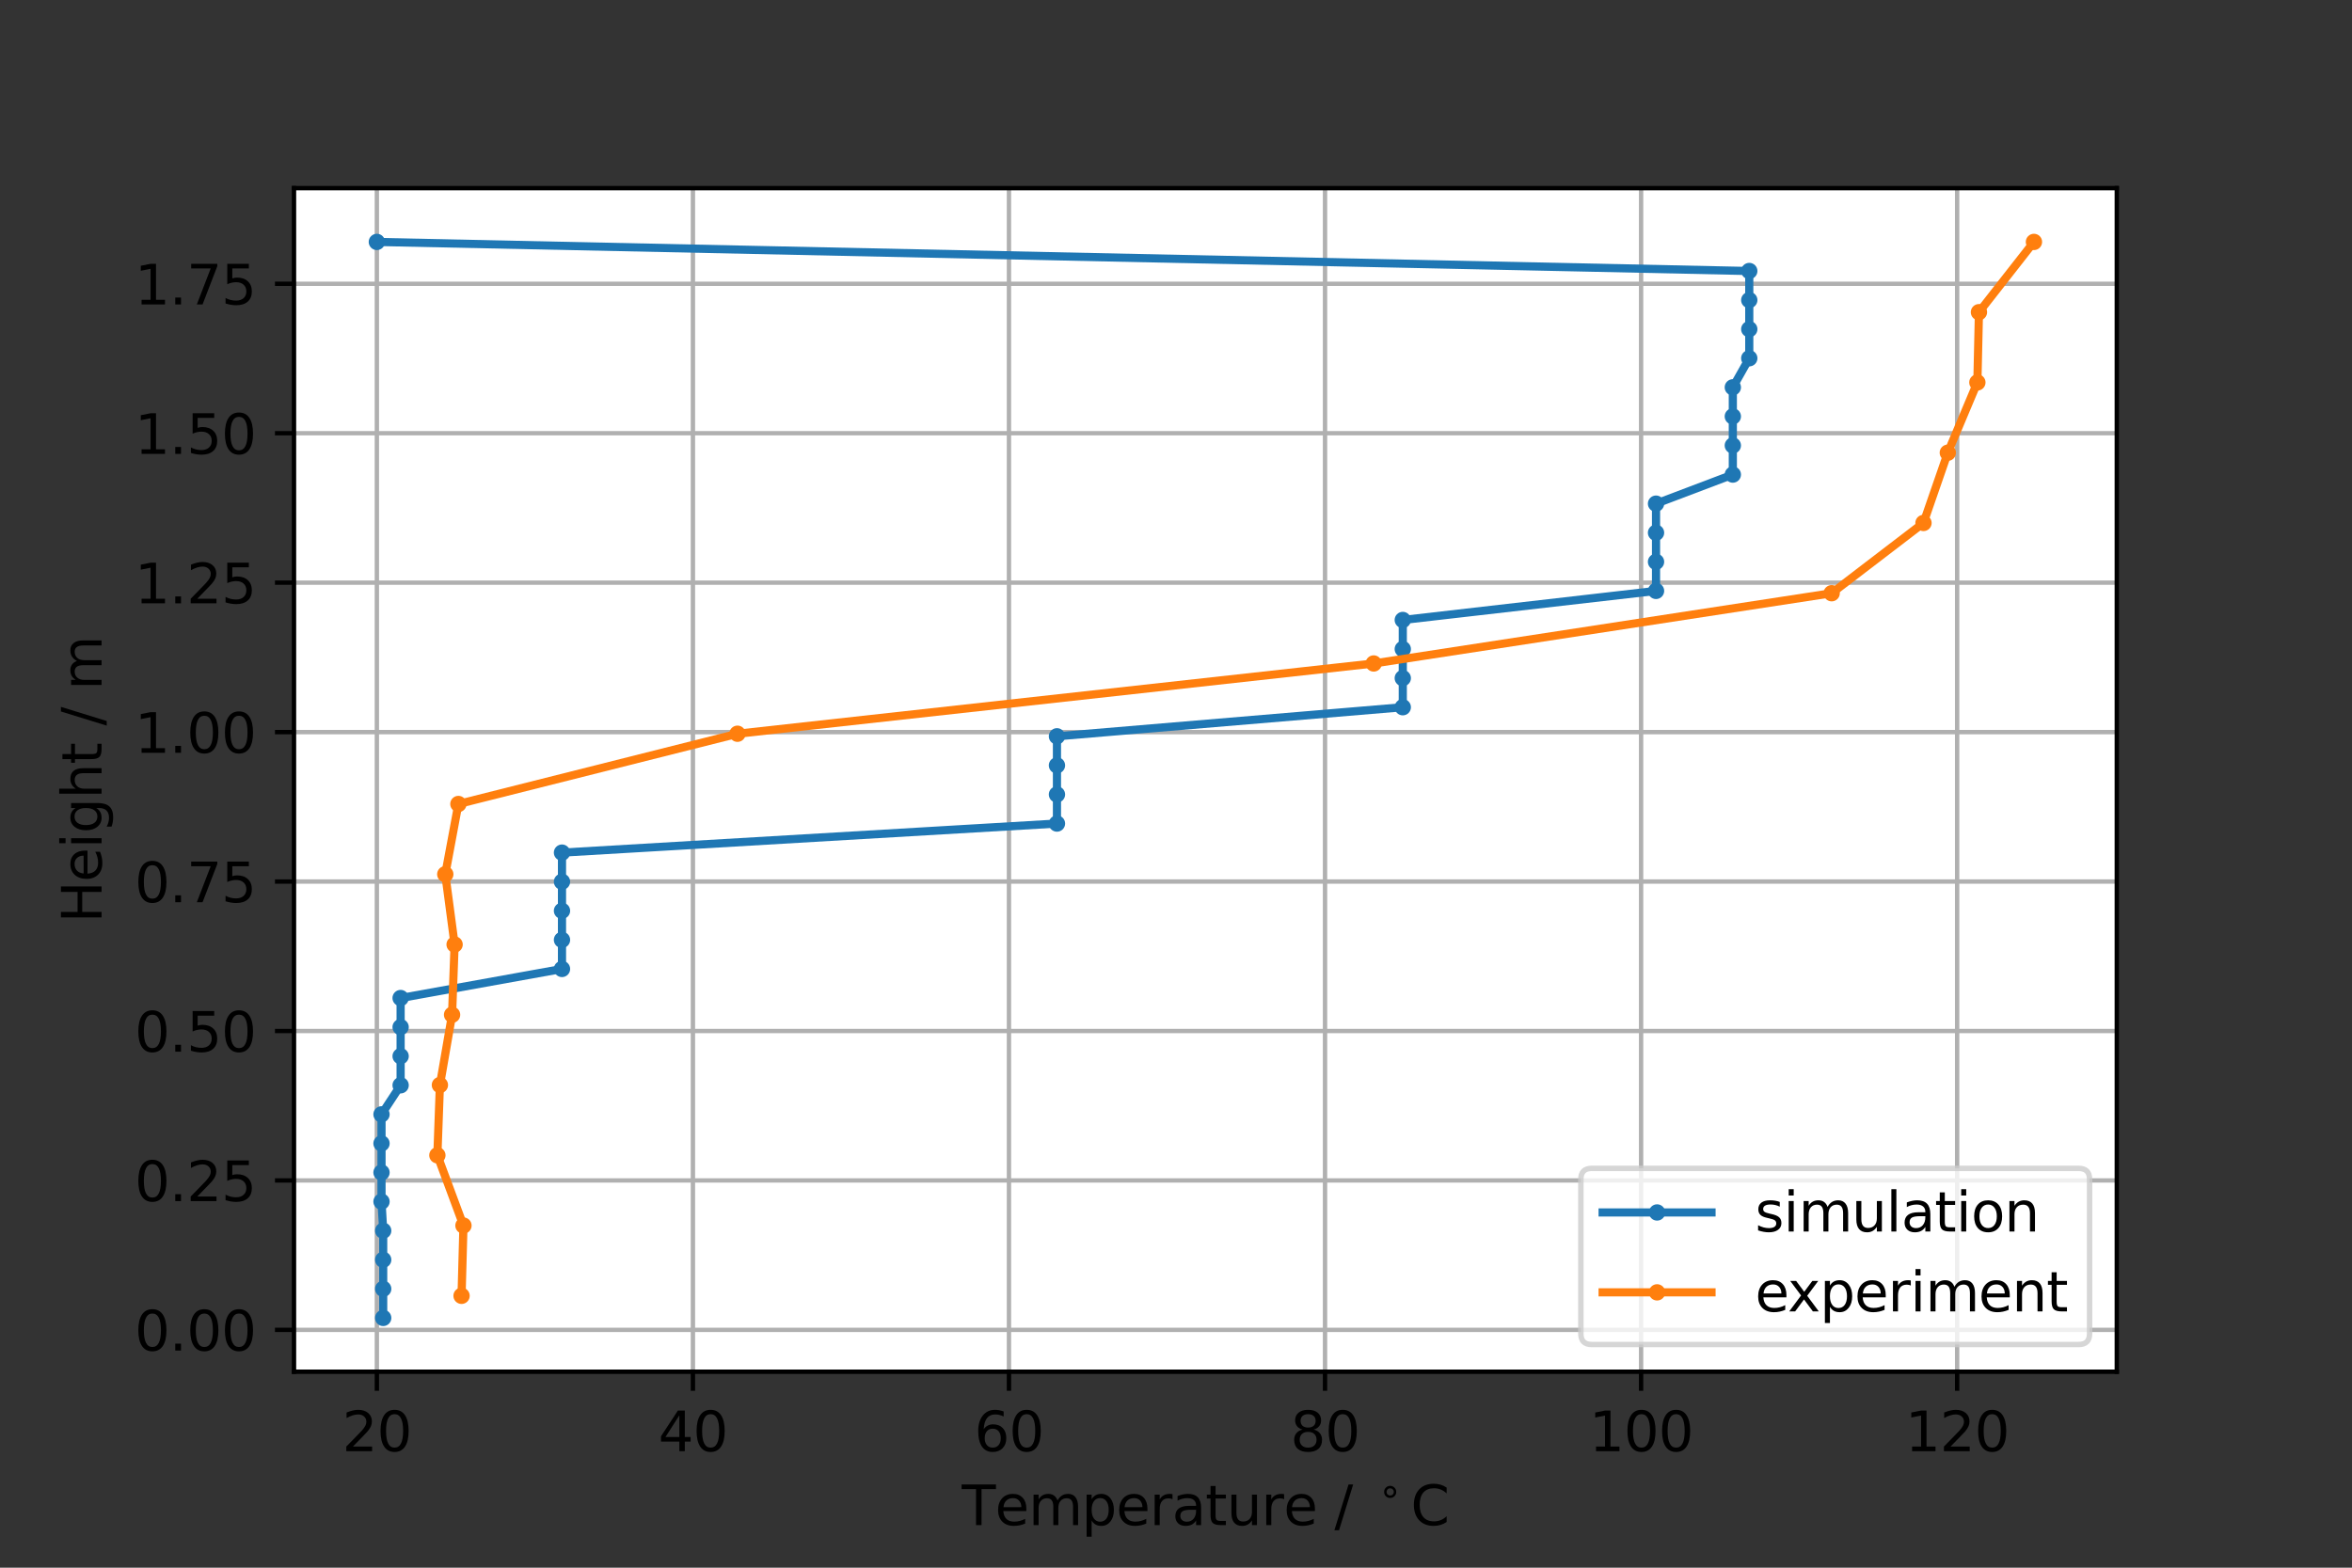 <?xml version="1.0" encoding="utf-8" standalone="no"?>
<!DOCTYPE svg PUBLIC "-//W3C//DTD SVG 1.1//EN"
  "http://www.w3.org/Graphics/SVG/1.1/DTD/svg11.dtd">
<svg height="288pt" version="1.1" viewBox="0 0 432 288" width="432pt" xmlns="http://www.w3.org/2000/svg" xmlns:xlink="http://www.w3.org/1999/xlink">
 <rect x="0" y="0" width="432" height="288" fill="#333333" stroke="none"/>
 <defs>
  <style type="text/css">*{stroke-linecap:butt;stroke-linejoin:round;}</style>
 </defs>
 <g id="figure_1">
  <g id="patch_1">
   <path d="M 0 288 
L 432 288 
L 432 0 
L 0 0 
z
" style="fill:none;"/>
  </g>
  <g id="axes_1">
   <g id="patch_2">
    <path d="M 54 252 
L 388.8 252 
L 388.8 34.56 
L 54 34.56 
z
" style="fill:#ffffff;"/>
   </g>
   <g id="matplotlib.axis_1">
    <g id="xtick_1">
     <g id="line2d_1">
      <path clip-path="url(#p942d881a00)" d="M 69.218 252 
L 69.218 34.56 
" style="fill:none;stroke:#b0b0b0;stroke-linecap:square;stroke-width:0.8;"/>
     </g>
     <g id="line2d_2">
      <defs>
       <path d="M 0 0 
L 0 3.5 
" id="m3946832aa4" style="stroke:#000000;stroke-width:0.8;"/>
      </defs>
      <g>
       <use style="stroke:#000000;stroke-width:0.8;" x="69.218" xlink:href="#m3946832aa4" y="252"/>
      </g>
     </g>
     <g id="text_1">
      <!-- 20 -->
      <g transform="translate(62.856 266.598)scale(0.1 -0.1)">
       <defs>
        <path d="M 1228 531 
L 3431 531 
L 3431 0 
L 469 0 
L 469 531 
Q 828 903 1448 1529 
Q 2069 2156 2228 2338 
Q 2531 2678 2651 2914 
Q 2772 3150 2772 3378 
Q 2772 3750 2511 3984 
Q 2250 4219 1831 4219 
Q 1534 4219 1204 4116 
Q 875 4013 500 3803 
L 500 4441 
Q 881 4594 1212 4672 
Q 1544 4750 1819 4750 
Q 2544 4750 2975 4387 
Q 3406 4025 3406 3419 
Q 3406 3131 3298 2873 
Q 3191 2616 2906 2266 
Q 2828 2175 2409 1742 
Q 1991 1309 1228 531 
z
" id="DejaVuSans-32" transform="scale(0.016)"/>
        <path d="M 2034 4250 
Q 1547 4250 1301 3770 
Q 1056 3291 1056 2328 
Q 1056 1369 1301 889 
Q 1547 409 2034 409 
Q 2525 409 2770 889 
Q 3016 1369 3016 2328 
Q 3016 3291 2770 3770 
Q 2525 4250 2034 4250 
z
M 2034 4750 
Q 2819 4750 3233 4129 
Q 3647 3509 3647 2328 
Q 3647 1150 3233 529 
Q 2819 -91 2034 -91 
Q 1250 -91 836 529 
Q 422 1150 422 2328 
Q 422 3509 836 4129 
Q 1250 4750 2034 4750 
z
" id="DejaVuSans-30" transform="scale(0.016)"/>
       </defs>
       <use xlink:href="#DejaVuSans-32"/>
       <use x="63.623" xlink:href="#DejaVuSans-30"/>
      </g>
     </g>
    </g>
    <g id="xtick_2">
     <g id="line2d_3">
      <path clip-path="url(#p942d881a00)" d="M 127.27 252 
L 127.27 34.56 
" style="fill:none;stroke:#b0b0b0;stroke-linecap:square;stroke-width:0.8;"/>
     </g>
     <g id="line2d_4">
      <g>
       <use style="stroke:#000000;stroke-width:0.8;" x="127.27" xlink:href="#m3946832aa4" y="252"/>
      </g>
     </g>
     <g id="text_2">
      <!-- 40 -->
      <g transform="translate(120.907 266.598)scale(0.1 -0.1)">
       <defs>
        <path d="M 2419 4116 
L 825 1625 
L 2419 1625 
L 2419 4116 
z
M 2253 4666 
L 3047 4666 
L 3047 1625 
L 3713 1625 
L 3713 1100 
L 3047 1100 
L 3047 0 
L 2419 0 
L 2419 1100 
L 313 1100 
L 313 1709 
L 2253 4666 
z
" id="DejaVuSans-34" transform="scale(0.016)"/>
       </defs>
       <use xlink:href="#DejaVuSans-34"/>
       <use x="63.623" xlink:href="#DejaVuSans-30"/>
      </g>
     </g>
    </g>
    <g id="xtick_3">
     <g id="line2d_5">
      <path clip-path="url(#p942d881a00)" d="M 185.321 252 
L 185.321 34.56 
" style="fill:none;stroke:#b0b0b0;stroke-linecap:square;stroke-width:0.8;"/>
     </g>
     <g id="line2d_6">
      <g>
       <use style="stroke:#000000;stroke-width:0.8;" x="185.321" xlink:href="#m3946832aa4" y="252"/>
      </g>
     </g>
     <g id="text_3">
      <!-- 60 -->
      <g transform="translate(178.959 266.598)scale(0.1 -0.1)">
       <defs>
        <path d="M 2113 2584 
Q 1688 2584 1439 2293 
Q 1191 2003 1191 1497 
Q 1191 994 1439 701 
Q 1688 409 2113 409 
Q 2538 409 2786 701 
Q 3034 994 3034 1497 
Q 3034 2003 2786 2293 
Q 2538 2584 2113 2584 
z
M 3366 4563 
L 3366 3988 
Q 3128 4100 2886 4159 
Q 2644 4219 2406 4219 
Q 1781 4219 1451 3797 
Q 1122 3375 1075 2522 
Q 1259 2794 1537 2939 
Q 1816 3084 2150 3084 
Q 2853 3084 3261 2657 
Q 3669 2231 3669 1497 
Q 3669 778 3244 343 
Q 2819 -91 2113 -91 
Q 1303 -91 875 529 
Q 447 1150 447 2328 
Q 447 3434 972 4092 
Q 1497 4750 2381 4750 
Q 2619 4750 2861 4703 
Q 3103 4656 3366 4563 
z
" id="DejaVuSans-36" transform="scale(0.016)"/>
       </defs>
       <use xlink:href="#DejaVuSans-36"/>
       <use x="63.623" xlink:href="#DejaVuSans-30"/>
      </g>
     </g>
    </g>
    <g id="xtick_4">
     <g id="line2d_7">
      <path clip-path="url(#p942d881a00)" d="M 243.372 252 
L 243.372 34.56 
" style="fill:none;stroke:#b0b0b0;stroke-linecap:square;stroke-width:0.8;"/>
     </g>
     <g id="line2d_8">
      <g>
       <use style="stroke:#000000;stroke-width:0.8;" x="243.372" xlink:href="#m3946832aa4" y="252"/>
      </g>
     </g>
     <g id="text_4">
      <!-- 80 -->
      <g transform="translate(237.01 266.598)scale(0.1 -0.1)">
       <defs>
        <path d="M 2034 2216 
Q 1584 2216 1326 1975 
Q 1069 1734 1069 1313 
Q 1069 891 1326 650 
Q 1584 409 2034 409 
Q 2484 409 2743 651 
Q 3003 894 3003 1313 
Q 3003 1734 2745 1975 
Q 2488 2216 2034 2216 
z
M 1403 2484 
Q 997 2584 770 2862 
Q 544 3141 544 3541 
Q 544 4100 942 4425 
Q 1341 4750 2034 4750 
Q 2731 4750 3128 4425 
Q 3525 4100 3525 3541 
Q 3525 3141 3298 2862 
Q 3072 2584 2669 2484 
Q 3125 2378 3379 2068 
Q 3634 1759 3634 1313 
Q 3634 634 3220 271 
Q 2806 -91 2034 -91 
Q 1263 -91 848 271 
Q 434 634 434 1313 
Q 434 1759 690 2068 
Q 947 2378 1403 2484 
z
M 1172 3481 
Q 1172 3119 1398 2916 
Q 1625 2713 2034 2713 
Q 2441 2713 2670 2916 
Q 2900 3119 2900 3481 
Q 2900 3844 2670 4047 
Q 2441 4250 2034 4250 
Q 1625 4250 1398 4047 
Q 1172 3844 1172 3481 
z
" id="DejaVuSans-38" transform="scale(0.016)"/>
       </defs>
       <use xlink:href="#DejaVuSans-38"/>
       <use x="63.623" xlink:href="#DejaVuSans-30"/>
      </g>
     </g>
    </g>
    <g id="xtick_5">
     <g id="line2d_9">
      <path clip-path="url(#p942d881a00)" d="M 301.424 252 
L 301.424 34.56 
" style="fill:none;stroke:#b0b0b0;stroke-linecap:square;stroke-width:0.8;"/>
     </g>
     <g id="line2d_10">
      <g>
       <use style="stroke:#000000;stroke-width:0.8;" x="301.424" xlink:href="#m3946832aa4" y="252"/>
      </g>
     </g>
     <g id="text_5">
      <!-- 100 -->
      <g transform="translate(291.88 266.598)scale(0.1 -0.1)">
       <defs>
        <path d="M 794 531 
L 1825 531 
L 1825 4091 
L 703 3866 
L 703 4441 
L 1819 4666 
L 2450 4666 
L 2450 531 
L 3481 531 
L 3481 0 
L 794 0 
L 794 531 
z
" id="DejaVuSans-31" transform="scale(0.016)"/>
       </defs>
       <use xlink:href="#DejaVuSans-31"/>
       <use x="63.623" xlink:href="#DejaVuSans-30"/>
       <use x="127.246" xlink:href="#DejaVuSans-30"/>
      </g>
     </g>
    </g>
    <g id="xtick_6">
     <g id="line2d_11">
      <path clip-path="url(#p942d881a00)" d="M 359.475 252 
L 359.475 34.56 
" style="fill:none;stroke:#b0b0b0;stroke-linecap:square;stroke-width:0.8;"/>
     </g>
     <g id="line2d_12">
      <g>
       <use style="stroke:#000000;stroke-width:0.8;" x="359.475" xlink:href="#m3946832aa4" y="252"/>
      </g>
     </g>
     <g id="text_6">
      <!-- 120 -->
      <g transform="translate(349.932 266.598)scale(0.1 -0.1)">
       <use xlink:href="#DejaVuSans-31"/>
       <use x="63.623" xlink:href="#DejaVuSans-32"/>
       <use x="127.246" xlink:href="#DejaVuSans-30"/>
      </g>
     </g>
    </g>
    <g id="text_7">
     <!-- Temperature / $\sf ^\circ$C -->
     <g transform="translate(176.65 280.256)scale(0.1 -0.1)">
      <defs>
       <path d="M -19 4666 
L 3928 4666 
L 3928 4134 
L 2272 4134 
L 2272 0 
L 1638 0 
L 1638 4134 
L -19 4134 
L -19 4666 
z
" id="DejaVuSans-54" transform="scale(0.016)"/>
       <path d="M 3597 1894 
L 3597 1613 
L 953 1613 
Q 991 1019 1311 708 
Q 1631 397 2203 397 
Q 2534 397 2845 478 
Q 3156 559 3463 722 
L 3463 178 
Q 3153 47 2828 -22 
Q 2503 -91 2169 -91 
Q 1331 -91 842 396 
Q 353 884 353 1716 
Q 353 2575 817 3079 
Q 1281 3584 2069 3584 
Q 2775 3584 3186 3129 
Q 3597 2675 3597 1894 
z
M 3022 2063 
Q 3016 2534 2758 2815 
Q 2500 3097 2075 3097 
Q 1594 3097 1305 2825 
Q 1016 2553 972 2059 
L 3022 2063 
z
" id="DejaVuSans-65" transform="scale(0.016)"/>
       <path d="M 3328 2828 
Q 3544 3216 3844 3400 
Q 4144 3584 4550 3584 
Q 5097 3584 5394 3201 
Q 5691 2819 5691 2113 
L 5691 0 
L 5113 0 
L 5113 2094 
Q 5113 2597 4934 2840 
Q 4756 3084 4391 3084 
Q 3944 3084 3684 2787 
Q 3425 2491 3425 1978 
L 3425 0 
L 2847 0 
L 2847 2094 
Q 2847 2600 2669 2842 
Q 2491 3084 2119 3084 
Q 1678 3084 1418 2786 
Q 1159 2488 1159 1978 
L 1159 0 
L 581 0 
L 581 3500 
L 1159 3500 
L 1159 2956 
Q 1356 3278 1631 3431 
Q 1906 3584 2284 3584 
Q 2666 3584 2933 3390 
Q 3200 3197 3328 2828 
z
" id="DejaVuSans-6d" transform="scale(0.016)"/>
       <path d="M 1159 525 
L 1159 -1331 
L 581 -1331 
L 581 3500 
L 1159 3500 
L 1159 2969 
Q 1341 3281 1617 3432 
Q 1894 3584 2278 3584 
Q 2916 3584 3314 3078 
Q 3713 2572 3713 1747 
Q 3713 922 3314 415 
Q 2916 -91 2278 -91 
Q 1894 -91 1617 61 
Q 1341 213 1159 525 
z
M 3116 1747 
Q 3116 2381 2855 2742 
Q 2594 3103 2138 3103 
Q 1681 3103 1420 2742 
Q 1159 2381 1159 1747 
Q 1159 1113 1420 752 
Q 1681 391 2138 391 
Q 2594 391 2855 752 
Q 3116 1113 3116 1747 
z
" id="DejaVuSans-70" transform="scale(0.016)"/>
       <path d="M 2631 2963 
Q 2534 3019 2420 3045 
Q 2306 3072 2169 3072 
Q 1681 3072 1420 2755 
Q 1159 2438 1159 1844 
L 1159 0 
L 581 0 
L 581 3500 
L 1159 3500 
L 1159 2956 
Q 1341 3275 1631 3429 
Q 1922 3584 2338 3584 
Q 2397 3584 2469 3576 
Q 2541 3569 2628 3553 
L 2631 2963 
z
" id="DejaVuSans-72" transform="scale(0.016)"/>
       <path d="M 2194 1759 
Q 1497 1759 1228 1600 
Q 959 1441 959 1056 
Q 959 750 1161 570 
Q 1363 391 1709 391 
Q 2188 391 2477 730 
Q 2766 1069 2766 1631 
L 2766 1759 
L 2194 1759 
z
M 3341 1997 
L 3341 0 
L 2766 0 
L 2766 531 
Q 2569 213 2275 61 
Q 1981 -91 1556 -91 
Q 1019 -91 701 211 
Q 384 513 384 1019 
Q 384 1609 779 1909 
Q 1175 2209 1959 2209 
L 2766 2209 
L 2766 2266 
Q 2766 2663 2505 2880 
Q 2244 3097 1772 3097 
Q 1472 3097 1187 3025 
Q 903 2953 641 2809 
L 641 3341 
Q 956 3463 1253 3523 
Q 1550 3584 1831 3584 
Q 2591 3584 2966 3190 
Q 3341 2797 3341 1997 
z
" id="DejaVuSans-61" transform="scale(0.016)"/>
       <path d="M 1172 4494 
L 1172 3500 
L 2356 3500 
L 2356 3053 
L 1172 3053 
L 1172 1153 
Q 1172 725 1289 603 
Q 1406 481 1766 481 
L 2356 481 
L 2356 0 
L 1766 0 
Q 1100 0 847 248 
Q 594 497 594 1153 
L 594 3053 
L 172 3053 
L 172 3500 
L 594 3500 
L 594 4494 
L 1172 4494 
z
" id="DejaVuSans-74" transform="scale(0.016)"/>
       <path d="M 544 1381 
L 544 3500 
L 1119 3500 
L 1119 1403 
Q 1119 906 1312 657 
Q 1506 409 1894 409 
Q 2359 409 2629 706 
Q 2900 1003 2900 1516 
L 2900 3500 
L 3475 3500 
L 3475 0 
L 2900 0 
L 2900 538 
Q 2691 219 2414 64 
Q 2138 -91 1772 -91 
Q 1169 -91 856 284 
Q 544 659 544 1381 
z
M 1991 3584 
L 1991 3584 
z
" id="DejaVuSans-75" transform="scale(0.016)"/>
       <path id="DejaVuSans-20" transform="scale(0.016)"/>
       <path d="M 1625 4666 
L 2156 4666 
L 531 -594 
L 0 -594 
L 1625 4666 
z
" id="DejaVuSans-2f" transform="scale(0.016)"/>
       <path d="M 2000 2619 
Q 1750 2619 1578 2445 
Q 1406 2272 1406 2022 
Q 1406 1775 1578 1605 
Q 1750 1435 2000 1435 
Q 2250 1435 2422 1605 
Q 2594 1775 2594 2022 
Q 2594 2269 2420 2444 
Q 2247 2619 2000 2619 
z
M 2000 3022 
Q 2200 3022 2384 2945 
Q 2569 2869 2703 2725 
Q 2847 2585 2919 2406 
Q 2991 2228 2991 2022 
Q 2991 1610 2702 1324 
Q 2413 1038 1994 1038 
Q 1572 1038 1290 1319 
Q 1009 1600 1009 2022 
Q 1009 2441 1296 2731 
Q 1584 3022 2000 3022 
z
" id="DejaVuSans-2218" transform="scale(0.016)"/>
       <path d="M 4122 4306 
L 4122 3641 
Q 3803 3938 3442 4084 
Q 3081 4231 2675 4231 
Q 1875 4231 1450 3742 
Q 1025 3253 1025 2328 
Q 1025 1406 1450 917 
Q 1875 428 2675 428 
Q 3081 428 3442 575 
Q 3803 722 4122 1019 
L 4122 359 
Q 3791 134 3420 21 
Q 3050 -91 2638 -91 
Q 1578 -91 968 557 
Q 359 1206 359 2328 
Q 359 3453 968 4101 
Q 1578 4750 2638 4750 
Q 3056 4750 3426 4639 
Q 3797 4528 4122 4306 
z
" id="DejaVuSans-43" transform="scale(0.016)"/>
      </defs>
      <use transform="translate(0 0.781)" xlink:href="#DejaVuSans-54"/>
      <use transform="translate(61.084 0.781)" xlink:href="#DejaVuSans-65"/>
      <use transform="translate(122.607 0.781)" xlink:href="#DejaVuSans-6d"/>
      <use transform="translate(220.02 0.781)" xlink:href="#DejaVuSans-70"/>
      <use transform="translate(283.496 0.781)" xlink:href="#DejaVuSans-65"/>
      <use transform="translate(345.02 0.781)" xlink:href="#DejaVuSans-72"/>
      <use transform="translate(386.133 0.781)" xlink:href="#DejaVuSans-61"/>
      <use transform="translate(447.412 0.781)" xlink:href="#DejaVuSans-74"/>
      <use transform="translate(486.621 0.781)" xlink:href="#DejaVuSans-75"/>
      <use transform="translate(550 0.781)" xlink:href="#DejaVuSans-72"/>
      <use transform="translate(591.113 0.781)" xlink:href="#DejaVuSans-65"/>
      <use transform="translate(652.637 0.781)" xlink:href="#DejaVuSans-20"/>
      <use transform="translate(684.424 0.781)" xlink:href="#DejaVuSans-2f"/>
      <use transform="translate(718.115 0.781)" xlink:href="#DejaVuSans-20"/>
      <use transform="translate(764.497 39.062)scale(0.7)" xlink:href="#DejaVuSans-2218"/>
      <use transform="translate(824.688 0.781)" xlink:href="#DejaVuSans-43"/>
     </g>
    </g>
   </g>
   <g id="matplotlib.axis_2">
    <g id="ytick_1">
     <g id="line2d_13">
      <path clip-path="url(#p942d881a00)" d="M 54 244.313 
L 388.8 244.313 
" style="fill:none;stroke:#b0b0b0;stroke-linecap:square;stroke-width:0.8;"/>
     </g>
     <g id="line2d_14">
      <defs>
       <path d="M 0 0 
L -3.5 0 
" id="m156e969f95" style="stroke:#000000;stroke-width:0.8;"/>
      </defs>
      <g>
       <use style="stroke:#000000;stroke-width:0.8;" x="54" xlink:href="#m156e969f95" y="244.313"/>
      </g>
     </g>
     <g id="text_8">
      <!-- 0.00 -->
      <g transform="translate(24.734 248.112)scale(0.1 -0.1)">
       <defs>
        <path d="M 684 794 
L 1344 794 
L 1344 0 
L 684 0 
L 684 794 
z
" id="DejaVuSans-2e" transform="scale(0.016)"/>
       </defs>
       <use xlink:href="#DejaVuSans-30"/>
       <use x="63.623" xlink:href="#DejaVuSans-2e"/>
       <use x="95.41" xlink:href="#DejaVuSans-30"/>
       <use x="159.033" xlink:href="#DejaVuSans-30"/>
      </g>
     </g>
    </g>
    <g id="ytick_2">
     <g id="line2d_15">
      <path clip-path="url(#p942d881a00)" d="M 54 216.858 
L 388.8 216.858 
" style="fill:none;stroke:#b0b0b0;stroke-linecap:square;stroke-width:0.8;"/>
     </g>
     <g id="line2d_16">
      <g>
       <use style="stroke:#000000;stroke-width:0.8;" x="54" xlink:href="#m156e969f95" y="216.858"/>
      </g>
     </g>
     <g id="text_9">
      <!-- 0.25 -->
      <g transform="translate(24.734 220.657)scale(0.1 -0.1)">
       <defs>
        <path d="M 691 4666 
L 3169 4666 
L 3169 4134 
L 1269 4134 
L 1269 2991 
Q 1406 3038 1543 3061 
Q 1681 3084 1819 3084 
Q 2600 3084 3056 2656 
Q 3513 2228 3513 1497 
Q 3513 744 3044 326 
Q 2575 -91 1722 -91 
Q 1428 -91 1123 -41 
Q 819 9 494 109 
L 494 744 
Q 775 591 1075 516 
Q 1375 441 1709 441 
Q 2250 441 2565 725 
Q 2881 1009 2881 1497 
Q 2881 1984 2565 2268 
Q 2250 2553 1709 2553 
Q 1456 2553 1204 2497 
Q 953 2441 691 2322 
L 691 4666 
z
" id="DejaVuSans-35" transform="scale(0.016)"/>
       </defs>
       <use xlink:href="#DejaVuSans-30"/>
       <use x="63.623" xlink:href="#DejaVuSans-2e"/>
       <use x="95.41" xlink:href="#DejaVuSans-32"/>
       <use x="159.033" xlink:href="#DejaVuSans-35"/>
      </g>
     </g>
    </g>
    <g id="ytick_3">
     <g id="line2d_17">
      <path clip-path="url(#p942d881a00)" d="M 54 189.404 
L 388.8 189.404 
" style="fill:none;stroke:#b0b0b0;stroke-linecap:square;stroke-width:0.8;"/>
     </g>
     <g id="line2d_18">
      <g>
       <use style="stroke:#000000;stroke-width:0.8;" x="54" xlink:href="#m156e969f95" y="189.404"/>
      </g>
     </g>
     <g id="text_10">
      <!-- 0.50 -->
      <g transform="translate(24.734 193.203)scale(0.1 -0.1)">
       <use xlink:href="#DejaVuSans-30"/>
       <use x="63.623" xlink:href="#DejaVuSans-2e"/>
       <use x="95.41" xlink:href="#DejaVuSans-35"/>
       <use x="159.033" xlink:href="#DejaVuSans-30"/>
      </g>
     </g>
    </g>
    <g id="ytick_4">
     <g id="line2d_19">
      <path clip-path="url(#p942d881a00)" d="M 54 161.949 
L 388.8 161.949 
" style="fill:none;stroke:#b0b0b0;stroke-linecap:square;stroke-width:0.8;"/>
     </g>
     <g id="line2d_20">
      <g>
       <use style="stroke:#000000;stroke-width:0.8;" x="54" xlink:href="#m156e969f95" y="161.949"/>
      </g>
     </g>
     <g id="text_11">
      <!-- 0.75 -->
      <g transform="translate(24.734 165.748)scale(0.1 -0.1)">
       <defs>
        <path d="M 525 4666 
L 3525 4666 
L 3525 4397 
L 1831 0 
L 1172 0 
L 2766 4134 
L 525 4134 
L 525 4666 
z
" id="DejaVuSans-37" transform="scale(0.016)"/>
       </defs>
       <use xlink:href="#DejaVuSans-30"/>
       <use x="63.623" xlink:href="#DejaVuSans-2e"/>
       <use x="95.41" xlink:href="#DejaVuSans-37"/>
       <use x="159.033" xlink:href="#DejaVuSans-35"/>
      </g>
     </g>
    </g>
    <g id="ytick_5">
     <g id="line2d_21">
      <path clip-path="url(#p942d881a00)" d="M 54 134.495 
L 388.8 134.495 
" style="fill:none;stroke:#b0b0b0;stroke-linecap:square;stroke-width:0.8;"/>
     </g>
     <g id="line2d_22">
      <g>
       <use style="stroke:#000000;stroke-width:0.8;" x="54" xlink:href="#m156e969f95" y="134.495"/>
      </g>
     </g>
     <g id="text_12">
      <!-- 1.00 -->
      <g transform="translate(24.734 138.294)scale(0.1 -0.1)">
       <use xlink:href="#DejaVuSans-31"/>
       <use x="63.623" xlink:href="#DejaVuSans-2e"/>
       <use x="95.41" xlink:href="#DejaVuSans-30"/>
       <use x="159.033" xlink:href="#DejaVuSans-30"/>
      </g>
     </g>
    </g>
    <g id="ytick_6">
     <g id="line2d_23">
      <path clip-path="url(#p942d881a00)" d="M 54 107.04 
L 388.8 107.04 
" style="fill:none;stroke:#b0b0b0;stroke-linecap:square;stroke-width:0.8;"/>
     </g>
     <g id="line2d_24">
      <g>
       <use style="stroke:#000000;stroke-width:0.8;" x="54" xlink:href="#m156e969f95" y="107.04"/>
      </g>
     </g>
     <g id="text_13">
      <!-- 1.25 -->
      <g transform="translate(24.734 110.839)scale(0.1 -0.1)">
       <use xlink:href="#DejaVuSans-31"/>
       <use x="63.623" xlink:href="#DejaVuSans-2e"/>
       <use x="95.41" xlink:href="#DejaVuSans-32"/>
       <use x="159.033" xlink:href="#DejaVuSans-35"/>
      </g>
     </g>
    </g>
    <g id="ytick_7">
     <g id="line2d_25">
      <path clip-path="url(#p942d881a00)" d="M 54 79.585 
L 388.8 79.585 
" style="fill:none;stroke:#b0b0b0;stroke-linecap:square;stroke-width:0.8;"/>
     </g>
     <g id="line2d_26">
      <g>
       <use style="stroke:#000000;stroke-width:0.8;" x="54" xlink:href="#m156e969f95" y="79.585"/>
      </g>
     </g>
     <g id="text_14">
      <!-- 1.50 -->
      <g transform="translate(24.734 83.385)scale(0.1 -0.1)">
       <use xlink:href="#DejaVuSans-31"/>
       <use x="63.623" xlink:href="#DejaVuSans-2e"/>
       <use x="95.41" xlink:href="#DejaVuSans-35"/>
       <use x="159.033" xlink:href="#DejaVuSans-30"/>
      </g>
     </g>
    </g>
    <g id="ytick_8">
     <g id="line2d_27">
      <path clip-path="url(#p942d881a00)" d="M 54 52.131 
L 388.8 52.131 
" style="fill:none;stroke:#b0b0b0;stroke-linecap:square;stroke-width:0.8;"/>
     </g>
     <g id="line2d_28">
      <g>
       <use style="stroke:#000000;stroke-width:0.8;" x="54" xlink:href="#m156e969f95" y="52.131"/>
      </g>
     </g>
     <g id="text_15">
      <!-- 1.75 -->
      <g transform="translate(24.734 55.93)scale(0.1 -0.1)">
       <use xlink:href="#DejaVuSans-31"/>
       <use x="63.623" xlink:href="#DejaVuSans-2e"/>
       <use x="95.41" xlink:href="#DejaVuSans-37"/>
       <use x="159.033" xlink:href="#DejaVuSans-35"/>
      </g>
     </g>
    </g>
    <g id="text_16">
     <!-- Height / m -->
     <g transform="translate(18.655 169.542)rotate(-90)scale(0.1 -0.1)">
      <defs>
       <path d="M 628 4666 
L 1259 4666 
L 1259 2753 
L 3553 2753 
L 3553 4666 
L 4184 4666 
L 4184 0 
L 3553 0 
L 3553 2222 
L 1259 2222 
L 1259 0 
L 628 0 
L 628 4666 
z
" id="DejaVuSans-48" transform="scale(0.016)"/>
       <path d="M 603 3500 
L 1178 3500 
L 1178 0 
L 603 0 
L 603 3500 
z
M 603 4863 
L 1178 4863 
L 1178 4134 
L 603 4134 
L 603 4863 
z
" id="DejaVuSans-69" transform="scale(0.016)"/>
       <path d="M 2906 1791 
Q 2906 2416 2648 2759 
Q 2391 3103 1925 3103 
Q 1463 3103 1205 2759 
Q 947 2416 947 1791 
Q 947 1169 1205 825 
Q 1463 481 1925 481 
Q 2391 481 2648 825 
Q 2906 1169 2906 1791 
z
M 3481 434 
Q 3481 -459 3084 -895 
Q 2688 -1331 1869 -1331 
Q 1566 -1331 1297 -1286 
Q 1028 -1241 775 -1147 
L 775 -588 
Q 1028 -725 1275 -790 
Q 1522 -856 1778 -856 
Q 2344 -856 2625 -561 
Q 2906 -266 2906 331 
L 2906 616 
Q 2728 306 2450 153 
Q 2172 0 1784 0 
Q 1141 0 747 490 
Q 353 981 353 1791 
Q 353 2603 747 3093 
Q 1141 3584 1784 3584 
Q 2172 3584 2450 3431 
Q 2728 3278 2906 2969 
L 2906 3500 
L 3481 3500 
L 3481 434 
z
" id="DejaVuSans-67" transform="scale(0.016)"/>
       <path d="M 3513 2113 
L 3513 0 
L 2938 0 
L 2938 2094 
Q 2938 2591 2744 2837 
Q 2550 3084 2163 3084 
Q 1697 3084 1428 2787 
Q 1159 2491 1159 1978 
L 1159 0 
L 581 0 
L 581 4863 
L 1159 4863 
L 1159 2956 
Q 1366 3272 1645 3428 
Q 1925 3584 2291 3584 
Q 2894 3584 3203 3211 
Q 3513 2838 3513 2113 
z
" id="DejaVuSans-68" transform="scale(0.016)"/>
      </defs>
      <use xlink:href="#DejaVuSans-48"/>
      <use x="75.195" xlink:href="#DejaVuSans-65"/>
      <use x="136.719" xlink:href="#DejaVuSans-69"/>
      <use x="164.502" xlink:href="#DejaVuSans-67"/>
      <use x="227.979" xlink:href="#DejaVuSans-68"/>
      <use x="291.357" xlink:href="#DejaVuSans-74"/>
      <use x="330.566" xlink:href="#DejaVuSans-20"/>
      <use x="362.354" xlink:href="#DejaVuSans-2f"/>
      <use x="396.045" xlink:href="#DejaVuSans-20"/>
      <use x="427.832" xlink:href="#DejaVuSans-6d"/>
     </g>
    </g>
   </g>
   <g id="line2d_29">
    <path clip-path="url(#p942d881a00)" d="M 70.381 242.116 
L 70.381 236.774 
L 70.381 231.431 
L 70.381 226.089 
L 70.073 220.746 
L 70.073 215.404 
L 70.073 210.061 
L 70.073 204.719 
L 73.584 199.376 
L 73.584 194.034 
L 73.584 188.691 
L 73.584 183.349 
L 103.223 178.006 
L 103.223 172.664 
L 103.223 167.321 
L 103.223 161.979 
L 103.223 156.636 
L 194.135 151.294 
L 194.135 145.951 
L 194.135 140.609 
L 194.135 135.266 
L 257.654 129.924 
L 257.654 124.581 
L 257.654 119.239 
L 257.654 113.896 
L 304.168 108.554 
L 304.168 103.211 
L 304.168 97.869 
L 304.168 92.526 
L 318.274 87.184 
L 318.274 81.841 
L 318.274 76.499 
L 318.274 71.156 
L 321.294 65.814 
L 321.294 60.471 
L 321.294 55.129 
L 321.294 49.786 
L 69.218 44.444 
" style="fill:none;stroke:#1f77b4;stroke-linecap:square;stroke-width:1.5;"/>
    <defs>
     <path d="M 0 1 
C 0.265 1 0.52 0.895 0.707 0.707 
C 0.895 0.52 1 0.265 1 0 
C 1 -0.265 0.895 -0.52 0.707 -0.707 
C 0.52 -0.895 0.265 -1 0 -1 
C -0.265 -1 -0.52 -0.895 -0.707 -0.707 
C -0.895 -0.52 -1 -0.265 -1 0 
C -1 0.265 -0.895 0.52 -0.707 0.707 
C -0.52 0.895 -0.265 1 0 1 
z
" id="m59d5f474cd" style="stroke:#1f77b4;"/>
    </defs>
    <g clip-path="url(#p942d881a00)">
     <use style="fill:#1f77b4;stroke:#1f77b4;" x="70.381" xlink:href="#m59d5f474cd" y="242.116"/>
     <use style="fill:#1f77b4;stroke:#1f77b4;" x="70.381" xlink:href="#m59d5f474cd" y="236.774"/>
     <use style="fill:#1f77b4;stroke:#1f77b4;" x="70.381" xlink:href="#m59d5f474cd" y="231.431"/>
     <use style="fill:#1f77b4;stroke:#1f77b4;" x="70.381" xlink:href="#m59d5f474cd" y="226.089"/>
     <use style="fill:#1f77b4;stroke:#1f77b4;" x="70.073" xlink:href="#m59d5f474cd" y="220.746"/>
     <use style="fill:#1f77b4;stroke:#1f77b4;" x="70.073" xlink:href="#m59d5f474cd" y="215.404"/>
     <use style="fill:#1f77b4;stroke:#1f77b4;" x="70.073" xlink:href="#m59d5f474cd" y="210.061"/>
     <use style="fill:#1f77b4;stroke:#1f77b4;" x="70.073" xlink:href="#m59d5f474cd" y="204.719"/>
     <use style="fill:#1f77b4;stroke:#1f77b4;" x="73.584" xlink:href="#m59d5f474cd" y="199.376"/>
     <use style="fill:#1f77b4;stroke:#1f77b4;" x="73.584" xlink:href="#m59d5f474cd" y="194.034"/>
     <use style="fill:#1f77b4;stroke:#1f77b4;" x="73.584" xlink:href="#m59d5f474cd" y="188.691"/>
     <use style="fill:#1f77b4;stroke:#1f77b4;" x="73.584" xlink:href="#m59d5f474cd" y="183.349"/>
     <use style="fill:#1f77b4;stroke:#1f77b4;" x="103.223" xlink:href="#m59d5f474cd" y="178.006"/>
     <use style="fill:#1f77b4;stroke:#1f77b4;" x="103.223" xlink:href="#m59d5f474cd" y="172.664"/>
     <use style="fill:#1f77b4;stroke:#1f77b4;" x="103.223" xlink:href="#m59d5f474cd" y="167.321"/>
     <use style="fill:#1f77b4;stroke:#1f77b4;" x="103.223" xlink:href="#m59d5f474cd" y="161.979"/>
     <use style="fill:#1f77b4;stroke:#1f77b4;" x="103.223" xlink:href="#m59d5f474cd" y="156.636"/>
     <use style="fill:#1f77b4;stroke:#1f77b4;" x="194.135" xlink:href="#m59d5f474cd" y="151.294"/>
     <use style="fill:#1f77b4;stroke:#1f77b4;" x="194.135" xlink:href="#m59d5f474cd" y="145.951"/>
     <use style="fill:#1f77b4;stroke:#1f77b4;" x="194.135" xlink:href="#m59d5f474cd" y="140.609"/>
     <use style="fill:#1f77b4;stroke:#1f77b4;" x="194.135" xlink:href="#m59d5f474cd" y="135.266"/>
     <use style="fill:#1f77b4;stroke:#1f77b4;" x="257.654" xlink:href="#m59d5f474cd" y="129.924"/>
     <use style="fill:#1f77b4;stroke:#1f77b4;" x="257.654" xlink:href="#m59d5f474cd" y="124.581"/>
     <use style="fill:#1f77b4;stroke:#1f77b4;" x="257.654" xlink:href="#m59d5f474cd" y="119.239"/>
     <use style="fill:#1f77b4;stroke:#1f77b4;" x="257.654" xlink:href="#m59d5f474cd" y="113.896"/>
     <use style="fill:#1f77b4;stroke:#1f77b4;" x="304.168" xlink:href="#m59d5f474cd" y="108.554"/>
     <use style="fill:#1f77b4;stroke:#1f77b4;" x="304.168" xlink:href="#m59d5f474cd" y="103.211"/>
     <use style="fill:#1f77b4;stroke:#1f77b4;" x="304.168" xlink:href="#m59d5f474cd" y="97.869"/>
     <use style="fill:#1f77b4;stroke:#1f77b4;" x="304.168" xlink:href="#m59d5f474cd" y="92.526"/>
     <use style="fill:#1f77b4;stroke:#1f77b4;" x="318.274" xlink:href="#m59d5f474cd" y="87.184"/>
     <use style="fill:#1f77b4;stroke:#1f77b4;" x="318.274" xlink:href="#m59d5f474cd" y="81.841"/>
     <use style="fill:#1f77b4;stroke:#1f77b4;" x="318.274" xlink:href="#m59d5f474cd" y="76.499"/>
     <use style="fill:#1f77b4;stroke:#1f77b4;" x="318.274" xlink:href="#m59d5f474cd" y="71.156"/>
     <use style="fill:#1f77b4;stroke:#1f77b4;" x="321.294" xlink:href="#m59d5f474cd" y="65.814"/>
     <use style="fill:#1f77b4;stroke:#1f77b4;" x="321.294" xlink:href="#m59d5f474cd" y="60.471"/>
     <use style="fill:#1f77b4;stroke:#1f77b4;" x="321.294" xlink:href="#m59d5f474cd" y="55.129"/>
     <use style="fill:#1f77b4;stroke:#1f77b4;" x="321.294" xlink:href="#m59d5f474cd" y="49.786"/>
     <use style="fill:#1f77b4;stroke:#1f77b4;" x="69.218" xlink:href="#m59d5f474cd" y="44.444"/>
    </g>
   </g>
   <g id="line2d_30">
    <path clip-path="url(#p942d881a00)" d="M 373.582 44.444 
L 363.481 57.351 
L 363.191 70.258 
L 357.763 83.166 
L 353.293 96.073 
L 336.429 108.98 
L 252.312 121.887 
L 135.455 134.795 
L 84.195 147.702 
L 81.786 160.609 
L 83.499 173.517 
L 83.034 186.424 
L 80.799 199.331 
L 80.335 212.238 
L 85.124 225.146 
L 84.776 238.053 
" style="fill:none;stroke:#ff7f0e;stroke-linecap:square;stroke-width:1.5;"/>
    <defs>
     <path d="M 0 1 
C 0.265 1 0.52 0.895 0.707 0.707 
C 0.895 0.52 1 0.265 1 0 
C 1 -0.265 0.895 -0.52 0.707 -0.707 
C 0.52 -0.895 0.265 -1 0 -1 
C -0.265 -1 -0.52 -0.895 -0.707 -0.707 
C -0.895 -0.52 -1 -0.265 -1 0 
C -1 0.265 -0.895 0.52 -0.707 0.707 
C -0.52 0.895 -0.265 1 0 1 
z
" id="me3e9296d8e" style="stroke:#ff7f0e;"/>
    </defs>
    <g clip-path="url(#p942d881a00)">
     <use style="fill:#ff7f0e;stroke:#ff7f0e;" x="373.582" xlink:href="#me3e9296d8e" y="44.444"/>
     <use style="fill:#ff7f0e;stroke:#ff7f0e;" x="363.481" xlink:href="#me3e9296d8e" y="57.351"/>
     <use style="fill:#ff7f0e;stroke:#ff7f0e;" x="363.191" xlink:href="#me3e9296d8e" y="70.258"/>
     <use style="fill:#ff7f0e;stroke:#ff7f0e;" x="357.763" xlink:href="#me3e9296d8e" y="83.166"/>
     <use style="fill:#ff7f0e;stroke:#ff7f0e;" x="353.293" xlink:href="#me3e9296d8e" y="96.073"/>
     <use style="fill:#ff7f0e;stroke:#ff7f0e;" x="336.429" xlink:href="#me3e9296d8e" y="108.98"/>
     <use style="fill:#ff7f0e;stroke:#ff7f0e;" x="252.312" xlink:href="#me3e9296d8e" y="121.887"/>
     <use style="fill:#ff7f0e;stroke:#ff7f0e;" x="135.455" xlink:href="#me3e9296d8e" y="134.795"/>
     <use style="fill:#ff7f0e;stroke:#ff7f0e;" x="84.195" xlink:href="#me3e9296d8e" y="147.702"/>
     <use style="fill:#ff7f0e;stroke:#ff7f0e;" x="81.786" xlink:href="#me3e9296d8e" y="160.609"/>
     <use style="fill:#ff7f0e;stroke:#ff7f0e;" x="83.499" xlink:href="#me3e9296d8e" y="173.517"/>
     <use style="fill:#ff7f0e;stroke:#ff7f0e;" x="83.034" xlink:href="#me3e9296d8e" y="186.424"/>
     <use style="fill:#ff7f0e;stroke:#ff7f0e;" x="80.799" xlink:href="#me3e9296d8e" y="199.331"/>
     <use style="fill:#ff7f0e;stroke:#ff7f0e;" x="80.335" xlink:href="#me3e9296d8e" y="212.238"/>
     <use style="fill:#ff7f0e;stroke:#ff7f0e;" x="85.124" xlink:href="#me3e9296d8e" y="225.146"/>
     <use style="fill:#ff7f0e;stroke:#ff7f0e;" x="84.776" xlink:href="#me3e9296d8e" y="238.053"/>
    </g>
   </g>
   <g id="patch_3">
    <path d="M 54 252 
L 54 34.56 
" style="fill:none;stroke:#000000;stroke-linecap:square;stroke-linejoin:miter;stroke-width:0.8;"/>
   </g>
   <g id="patch_4">
    <path d="M 388.8 252 
L 388.8 34.56 
" style="fill:none;stroke:#000000;stroke-linecap:square;stroke-linejoin:miter;stroke-width:0.8;"/>
   </g>
   <g id="patch_5">
    <path d="M 54 252 
L 388.8 252 
" style="fill:none;stroke:#000000;stroke-linecap:square;stroke-linejoin:miter;stroke-width:0.8;"/>
   </g>
   <g id="patch_6">
    <path d="M 54 34.56 
L 388.8 34.56 
" style="fill:none;stroke:#000000;stroke-linecap:square;stroke-linejoin:miter;stroke-width:0.8;"/>
   </g>
   <g id="legend_1">
    <g id="patch_7">
     <path d="M 292.361 247 
L 381.8 247 
Q 383.8 247 383.8 245 
L 383.8 216.644 
Q 383.8 214.644 381.8 214.644 
L 292.361 214.644 
Q 290.361 214.644 290.361 216.644 
L 290.361 245 
Q 290.361 247 292.361 247 
z
" style="fill:#ffffff;opacity:0.8;stroke:#cccccc;stroke-linejoin:miter;"/>
    </g>
    <g id="line2d_31">
     <path d="M 294.361 222.742 
L 314.361 222.742 
" style="fill:none;stroke:#1f77b4;stroke-linecap:square;stroke-width:1.5;"/>
    </g>
    <g id="line2d_32">
     <g>
      <use style="fill:#1f77b4;stroke:#1f77b4;" x="304.361" xlink:href="#m59d5f474cd" y="222.742"/>
     </g>
    </g>
    <g id="text_17">
     <!-- simulation -->
     <g transform="translate(322.361 226.242)scale(0.1 -0.1)">
      <defs>
       <path d="M 2834 3397 
L 2834 2853 
Q 2591 2978 2328 3040 
Q 2066 3103 1784 3103 
Q 1356 3103 1142 2972 
Q 928 2841 928 2578 
Q 928 2378 1081 2264 
Q 1234 2150 1697 2047 
L 1894 2003 
Q 2506 1872 2764 1633 
Q 3022 1394 3022 966 
Q 3022 478 2636 193 
Q 2250 -91 1575 -91 
Q 1294 -91 989 -36 
Q 684 19 347 128 
L 347 722 
Q 666 556 975 473 
Q 1284 391 1588 391 
Q 1994 391 2212 530 
Q 2431 669 2431 922 
Q 2431 1156 2273 1281 
Q 2116 1406 1581 1522 
L 1381 1569 
Q 847 1681 609 1914 
Q 372 2147 372 2553 
Q 372 3047 722 3315 
Q 1072 3584 1716 3584 
Q 2034 3584 2315 3537 
Q 2597 3491 2834 3397 
z
" id="DejaVuSans-73" transform="scale(0.016)"/>
       <path d="M 603 4863 
L 1178 4863 
L 1178 0 
L 603 0 
L 603 4863 
z
" id="DejaVuSans-6c" transform="scale(0.016)"/>
       <path d="M 1959 3097 
Q 1497 3097 1228 2736 
Q 959 2375 959 1747 
Q 959 1119 1226 758 
Q 1494 397 1959 397 
Q 2419 397 2687 759 
Q 2956 1122 2956 1747 
Q 2956 2369 2687 2733 
Q 2419 3097 1959 3097 
z
M 1959 3584 
Q 2709 3584 3137 3096 
Q 3566 2609 3566 1747 
Q 3566 888 3137 398 
Q 2709 -91 1959 -91 
Q 1206 -91 779 398 
Q 353 888 353 1747 
Q 353 2609 779 3096 
Q 1206 3584 1959 3584 
z
" id="DejaVuSans-6f" transform="scale(0.016)"/>
       <path d="M 3513 2113 
L 3513 0 
L 2938 0 
L 2938 2094 
Q 2938 2591 2744 2837 
Q 2550 3084 2163 3084 
Q 1697 3084 1428 2787 
Q 1159 2491 1159 1978 
L 1159 0 
L 581 0 
L 581 3500 
L 1159 3500 
L 1159 2956 
Q 1366 3272 1645 3428 
Q 1925 3584 2291 3584 
Q 2894 3584 3203 3211 
Q 3513 2838 3513 2113 
z
" id="DejaVuSans-6e" transform="scale(0.016)"/>
      </defs>
      <use xlink:href="#DejaVuSans-73"/>
      <use x="52.1" xlink:href="#DejaVuSans-69"/>
      <use x="79.883" xlink:href="#DejaVuSans-6d"/>
      <use x="177.295" xlink:href="#DejaVuSans-75"/>
      <use x="240.674" xlink:href="#DejaVuSans-6c"/>
      <use x="268.457" xlink:href="#DejaVuSans-61"/>
      <use x="329.736" xlink:href="#DejaVuSans-74"/>
      <use x="368.945" xlink:href="#DejaVuSans-69"/>
      <use x="396.729" xlink:href="#DejaVuSans-6f"/>
      <use x="457.91" xlink:href="#DejaVuSans-6e"/>
     </g>
    </g>
    <g id="line2d_33">
     <path d="M 294.361 237.42 
L 314.361 237.42 
" style="fill:none;stroke:#ff7f0e;stroke-linecap:square;stroke-width:1.5;"/>
    </g>
    <g id="line2d_34">
     <g>
      <use style="fill:#ff7f0e;stroke:#ff7f0e;" x="304.361" xlink:href="#me3e9296d8e" y="237.42"/>
     </g>
    </g>
    <g id="text_18">
     <!-- experiment -->
     <g transform="translate(322.361 240.92)scale(0.1 -0.1)">
      <defs>
       <path d="M 3513 3500 
L 2247 1797 
L 3578 0 
L 2900 0 
L 1881 1375 
L 863 0 
L 184 0 
L 1544 1831 
L 300 3500 
L 978 3500 
L 1906 2253 
L 2834 3500 
L 3513 3500 
z
" id="DejaVuSans-78" transform="scale(0.016)"/>
      </defs>
      <use xlink:href="#DejaVuSans-65"/>
      <use x="59.773" xlink:href="#DejaVuSans-78"/>
      <use x="118.953" xlink:href="#DejaVuSans-70"/>
      <use x="182.43" xlink:href="#DejaVuSans-65"/>
      <use x="243.953" xlink:href="#DejaVuSans-72"/>
      <use x="285.066" xlink:href="#DejaVuSans-69"/>
      <use x="312.85" xlink:href="#DejaVuSans-6d"/>
      <use x="410.262" xlink:href="#DejaVuSans-65"/>
      <use x="471.785" xlink:href="#DejaVuSans-6e"/>
      <use x="535.164" xlink:href="#DejaVuSans-74"/>
     </g>
    </g>
   </g>
  </g>
 </g>
 <defs>
  <clipPath id="p942d881a00">
   <rect height="217.44" width="334.8" x="54" y="34.56"/>
  </clipPath>
 </defs>
</svg>
